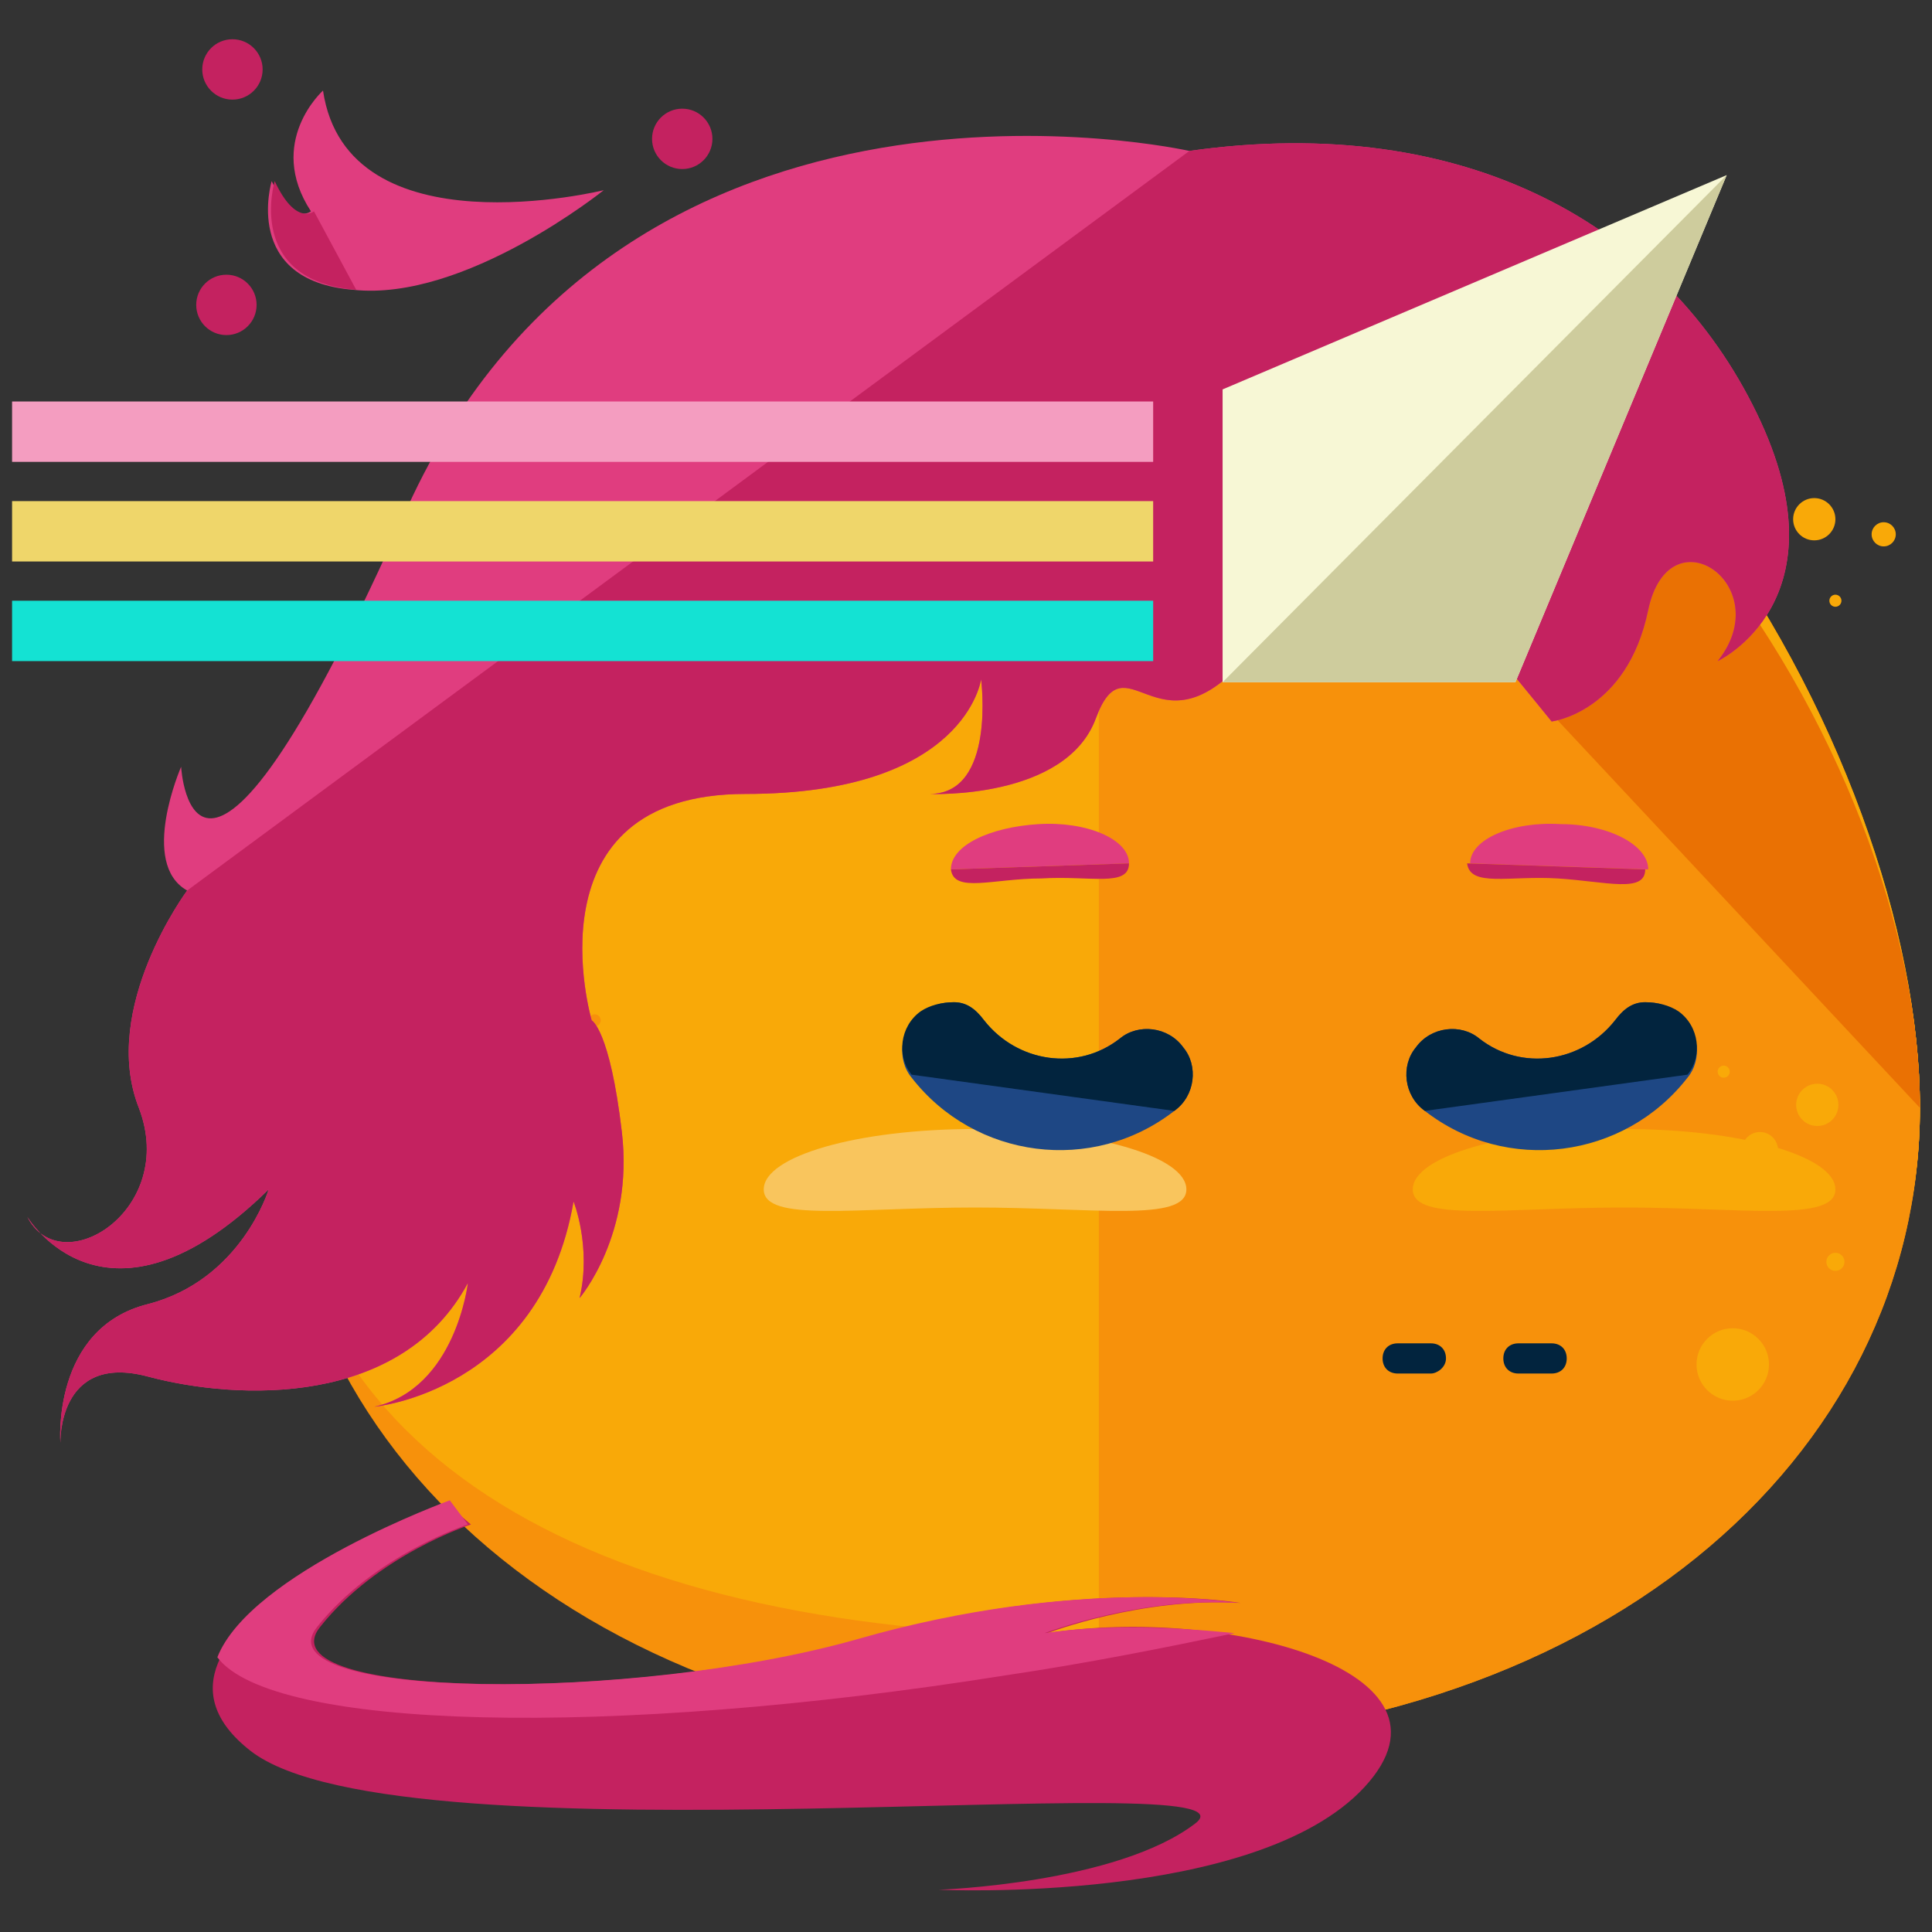 <?xml version="1.0" encoding="utf-8"?>
<!-- Generator: Adobe Illustrator 16.0.0, SVG Export Plug-In . SVG Version: 6.00 Build 0)  -->
<!DOCTYPE svg PUBLIC "-//W3C//DTD SVG 1.1//EN" "http://www.w3.org/Graphics/SVG/1.1/DTD/svg11.dtd">
<svg version="1.1" id="Layer_1" xmlns="http://www.w3.org/2000/svg" xmlns:xlink="http://www.w3.org/1999/xlink" x="0px" y="0px"
	 width="64px" height="64px" viewBox="0 0 64 64" enable-background="new 0 0 64 64" xml:space="preserve">
<rect x="0" y="0" width="64" height="64" fill="#333333" stroke="none"/>
<g>
	<g>
		<g>
			<path fill="#F7910B" d="M63.6,36.7c0,11.6-10.7,21.1-27.2,21.1c-16.5,0-27.2-9.4-27.2-21.1c0-11.6,10.7-29.1,27.2-29.1
				C52.9,7.6,63.6,25.1,63.6,36.7z"/>
		</g>
		<g>
			<path fill="#F7910B" d="M63.6,36.7c0,11.6-10.7,17.5-27.2,17.5c-16.5,0-27.2-5.8-27.2-17.5c0-11.6,10.7-30.9,27.2-30.9
				C52.9,5.8,63.6,25.1,63.6,36.7z"/>
		</g>
		<g>
			<path fill="#F9A908" d="M36.4,5.8c16.5,0,27.2,19.3,27.2,30.9c0,11.6-10.7,17.5-27.2,17.5"/>
		</g>
		<g>
			<path fill="#F9A908" d="M63.6,36.7c0,11.6-10.7,17.5-27.2,17.5c-16.5,0-27.2-5.8-27.2-17.5c0-11.6,10.7-29.1,27.2-29.1
				C52.9,7.6,63.6,25.1,63.6,36.7z"/>
		</g>
		<g>
			<path fill="#F9C55D" d="M9.2,36.7c0-11.6,10.7-29.1,27.2-29.1"/>
		</g>
		<g>
			<path fill="#F7910B" d="M36.4,7.6c16.5,0,27.2,17.5,27.2,29.1c0,11.6-10.7,21.1-27.2,21.1"/>
		</g>
		<g>
			<path fill="#EA7103" d="M36.4,7.6c16.5,0,27.2,17.5,27.2,29.1"/>
		</g>
		<g>
			<g>
				<path fill="#E03D7F" d="M34.4,27.3c-1.6,0.1-2.9,0.7-2.9,1.5l5.9-0.2C37.4,27.8,36,27.2,34.4,27.3z"/>
			</g>
			<g>
				<path fill="#E03D7F" d="M51.7,27.3c-1.6-0.1-3,0.5-3,1.3l5.9,0.2C54.6,28,53.3,27.3,51.7,27.3z"/>
			</g>
			<g>
				<path fill="#C42260" d="M34.5,29.1c1.6-0.1,2.9,0.3,2.9-0.5l-5.9,0.2C31.6,29.6,32.9,29.1,34.5,29.1z"/>
			</g>
			<g>
				<path fill="#C42260" d="M51.6,29.1c1.6,0.1,2.9,0.5,2.9-0.3l-5.9-0.2C48.7,29.4,50,29,51.6,29.1z"/>
			</g>
			<g>
				<path fill="#F9C55D" d="M32.3,37.4c-3.9,0-7,0.9-7,2c0,1.1,3.1,0.6,7,0.6c3.9,0,7,0.5,7-0.6C39.3,38.3,36.2,37.4,32.3,37.4z"/>
			</g>
			<g>
				<path fill="#F9A908" d="M53.8,37.4c-3.9,0-7,0.9-7,2c0,1.1,3.1,0.6,7,0.6c3.9,0,7,0.5,7-0.6C60.8,38.3,57.7,37.4,53.8,37.4z"/>
			</g>
		</g>
		<g>
			<g>
				<g>
					<g>
						<g>
							<g>
								<path fill="#1E4784" d="M31.6,33.2c0.4,0,0.7,0.2,1,0.6c1.1,1.4,3.1,1.7,4.5,0.6c0.6-0.5,1.6-0.4,2.1,0.3
									c0.5,0.6,0.4,1.6-0.3,2.1c-2.7,2.1-6.6,1.6-8.7-1.1c-0.5-0.6-0.4-1.6,0.3-2.1C30.8,33.3,31.2,33.2,31.6,33.2z"/>
							</g>
						</g>
						<g>
							<g>
								<path fill="#02243E" d="M30.2,35.6c-0.5-0.6-0.4-1.6,0.3-2.1c0.3-0.2,0.7-0.3,1.1-0.3c0.4,0,0.7,0.2,1,0.6
									c1.1,1.4,3.1,1.7,4.5,0.6c0.6-0.5,1.6-0.4,2.1,0.3c0.5,0.6,0.4,1.6-0.3,2.1"/>
							</g>
						</g>
					</g>
				</g>
			</g>
			<g>
				<g>
					<g>
						<g>
							<g>
								<path fill="#1E4784" d="M54.5,33.2c-0.4,0-0.7,0.2-1,0.6c-1.1,1.4-3.1,1.7-4.5,0.6c-0.6-0.5-1.6-0.4-2.1,0.3
									c-0.5,0.6-0.4,1.6,0.3,2.1c2.7,2.1,6.6,1.6,8.7-1.1c0.5-0.6,0.4-1.6-0.3-2.1C55.3,33.3,54.9,33.2,54.5,33.2z"/>
							</g>
						</g>
						<g>
							<g>
								<path fill="#02243E" d="M55.9,35.6c0.5-0.6,0.4-1.6-0.3-2.1c-0.3-0.2-0.7-0.3-1.1-0.3c-0.4,0-0.7,0.2-1,0.6
									c-1.1,1.4-3.1,1.7-4.5,0.6c-0.6-0.5-1.6-0.4-2.1,0.3c-0.5,0.6-0.4,1.6,0.3,2.1"/>
							</g>
						</g>
					</g>
				</g>
			</g>
		</g>
		<g>
			<circle fill="#F7910B" cx="17" cy="34" r="0.6"/>
		</g>
		<g>
			<circle fill="#F7910B" cx="12.9" cy="35.8" r="1"/>
		</g>
		<g>
			<circle fill="#F7910B" cx="15.6" cy="32.2" r="0.2"/>
		</g>
		<g>
			<circle fill="#F7910B" cx="19.7" cy="33.8" r="0.2"/>
		</g>
		<g>
			<circle fill="#F9A908" cx="60.2" cy="36.6" r="0.7"/>
		</g>
		<g>
			<circle fill="#F9A908" cx="57.1" cy="35.5" r="0.2"/>
		</g>
		<g>
			<circle fill="#F9A908" cx="60.8" cy="41.8" r="0.3"/>
		</g>
		<g>
			<circle fill="#F9A908" cx="57.4" cy="45.2" r="1.2"/>
		</g>
		<g>
			<circle fill="#F9A908" cx="58.3" cy="38.1" r="0.6"/>
		</g>
		<g>
			<circle fill="#F7910B" cx="16.1" cy="37.6" r="0.4"/>
		</g>
		<g>
			<circle fill="#F7910B" cx="16.8" cy="30.1" r="0.4"/>
		</g>
		<g>
			<circle fill="#C42260" cx="7.5" cy="10.1" r="1"/>
		</g>
		<g>
			<circle fill="#C42260" cx="7.7" cy="2.3" r="1"/>
		</g>
		<g>
			<circle fill="#C42260" cx="22.6" cy="4.6" r="1"/>
		</g>
		<g>
			<circle fill="#F9A908" cx="60.8" cy="19.9" r="0.2"/>
		</g>
		<g>
			<circle fill="#F9A908" cx="60.1" cy="17.2" r="0.7"/>
		</g>
		<g>
			<circle fill="#F9A908" cx="62.4" cy="17.7" r="0.4"/>
		</g>
		<g>
			<circle fill="#F9A908" cx="13.1" cy="20.4" r="0.5"/>
		</g>
	</g>
	<g>
		<path fill="#E03D7F" d="M19.6,33.8c0,0-2.2-7.5,5.1-7.5s7.8-3.8,7.8-3.8s0.5,3.8-1.7,3.8c0,0,4.5,0.2,5.5-2.5c1-2.7,2,1.2,4.8-1.8
			c2.8-3,4.7-4.8,6-3.3c1.3,1.5,4.3,5.2,4.3,5.2s2.5-0.3,3.2-3.7c0.7-3.3,4.3-0.8,2.3,1.7c0,0,4.3-2,1.3-8.2c-3-6.2-9.6-10-18.8-8.7
			c0,0-18.6-4.2-25.9,11.8C6.4,32.8,6,25.4,6,25.4s-1.4,3.2,0.2,4.1c0,0-2.9,3.9-1.6,7.2c1.3,3.4-2.6,5.8-3.7,3.6c0,0,2.6,4.4,8-0.9
			c0,0-0.9,3-4,3.8C1.7,44,2,47.8,2,47.8s-0.1-3,2.9-2.2s8.4,1,10.6-3.1c0,0-0.4,3.5-3.1,4.1c0,0,5.5-0.5,6.6-6.8
			c0,0,0.6,1.5,0.2,3.2c0,0,1.8-2.1,1.4-5.5C20.2,34.1,19.6,33.8,19.6,33.8z"/>
	</g>
	<g>
		<path fill="#C42260" d="M6.2,29.5c0,0-2.9,3.9-1.6,7.2c1.3,3.4-2.6,5.8-3.7,3.6c0,0,2.6,4.4,8-0.9c0,0-0.9,3-4,3.8
			C1.7,44,2,47.8,2,47.8s-0.1-3,2.9-2.2s8.4,1,10.6-3.1c0,0-0.4,3.5-3.1,4.1c0,0,5.5-0.5,6.6-6.8c0,0,0.6,1.5,0.2,3.2
			c0,0,1.8-2.1,1.4-5.5c-0.4-3.4-1-3.7-1-3.7s-2.2-7.5,5.1-7.5s7.8-3.8,7.8-3.8s0.5,3.8-1.7,3.8c0,0,4.5,0.2,5.5-2.5
			c1-2.7,2,1.2,4.8-1.8c2.8-3,4.7-4.8,6-3.3c1.3,1.5,4.3,5.2,4.3,5.2s2.5-0.3,3.2-3.7c0.7-3.3,4.3-0.8,2.3,1.7c0,0,4.3-2,1.3-8.2
			c-3-6.2-9.6-10-18.8-8.7"/>
	</g>
	<g>
		<g>
			<polygon fill="#F7F7D5" points="50.2,22.6 40.5,22.6 40.5,12.9 57.2,5.8 			"/>
		</g>
		<g>
			<polyline fill="#CECC9D" points="57.2,5.8 50.2,22.6 40.5,22.6 			"/>
		</g>
	</g>
	<g>
		<g>
			<path fill="#02243E" d="M47.4,45.5h-1.1c-0.3,0-0.5-0.2-0.5-0.5s0.2-0.5,0.5-0.5h1.1c0.3,0,0.5,0.2,0.5,0.5S47.6,45.5,47.4,45.5z
				"/>
		</g>
		<g>
			<path fill="#02243E" d="M51.4,45.5h-1.1c-0.3,0-0.5-0.2-0.5-0.5s0.2-0.5,0.5-0.5h1.1c0.3,0,0.5,0.2,0.5,0.5S51.7,45.5,51.4,45.5z
				"/>
		</g>
	</g>
	<g>
		<g>
			<path fill="#E03D7F" d="M20,6.3c0,0-8.5,2.1-9.3-3.3c0,0-1.9,1.7-0.4,4c0,0-0.6,0.5-1.3-1c0,0-1,3.3,2.7,3.6
				C15.4,10,20,6.3,20,6.3z"/>
		</g>
		<g>
			<path fill="#C42260" d="M10.4,7c0,0-0.6,0.5-1.3-1c0,0-1,3.3,2.7,3.6"/>
		</g>
	</g>
	<g>
		<path fill="#C42260" d="M14.9,49.9c0,0-11.6,4.2-6.6,8.1s33.9,0.4,31.3,2.4c-2.6,2-8.5,2.2-8.5,2.2s10.5,0.5,14.1-3.4
			c3.6-3.9-4.7-6-10.5-5.1c0,0,3.1-1.2,6.4-1c0,0-5.3-0.9-12.6,1.2c-7.4,2.1-19.8,2-17.9-0.4c1.9-2.4,5-3.4,5-3.4L14.9,49.9z"/>
	</g>
	<g>
		<path fill="#E03D7F" d="M34.6,54.1c0,0,3.1-1.2,6.4-1c0,0-5.3-0.9-12.6,1.2c-7.4,2.1-19.8,2-17.9-0.4c1.9-2.4,5-3.4,5-3.4
			l-0.6-0.8c0,0-6.6,2.4-7.7,5.2c1.8,2.4,12.9,2.7,26.1,0.6c2.7-0.4,5.2-0.9,7.6-1.4C38.9,53.9,36.6,53.8,34.6,54.1z"/>
	</g>
	<g>
		<g>
			<rect x="0.4" y="13.3" fill="#F49DC0" width="37.8" height="2"/>
		</g>
		<g>
			<rect x="0.4" y="16.6" fill="#EFD66A" width="37.8" height="2"/>
		</g>
		<g>
			<rect x="0.4" y="19.9" fill="#14E2D3" width="37.8" height="2"/>
		</g>
	</g>
</g>
</svg>
